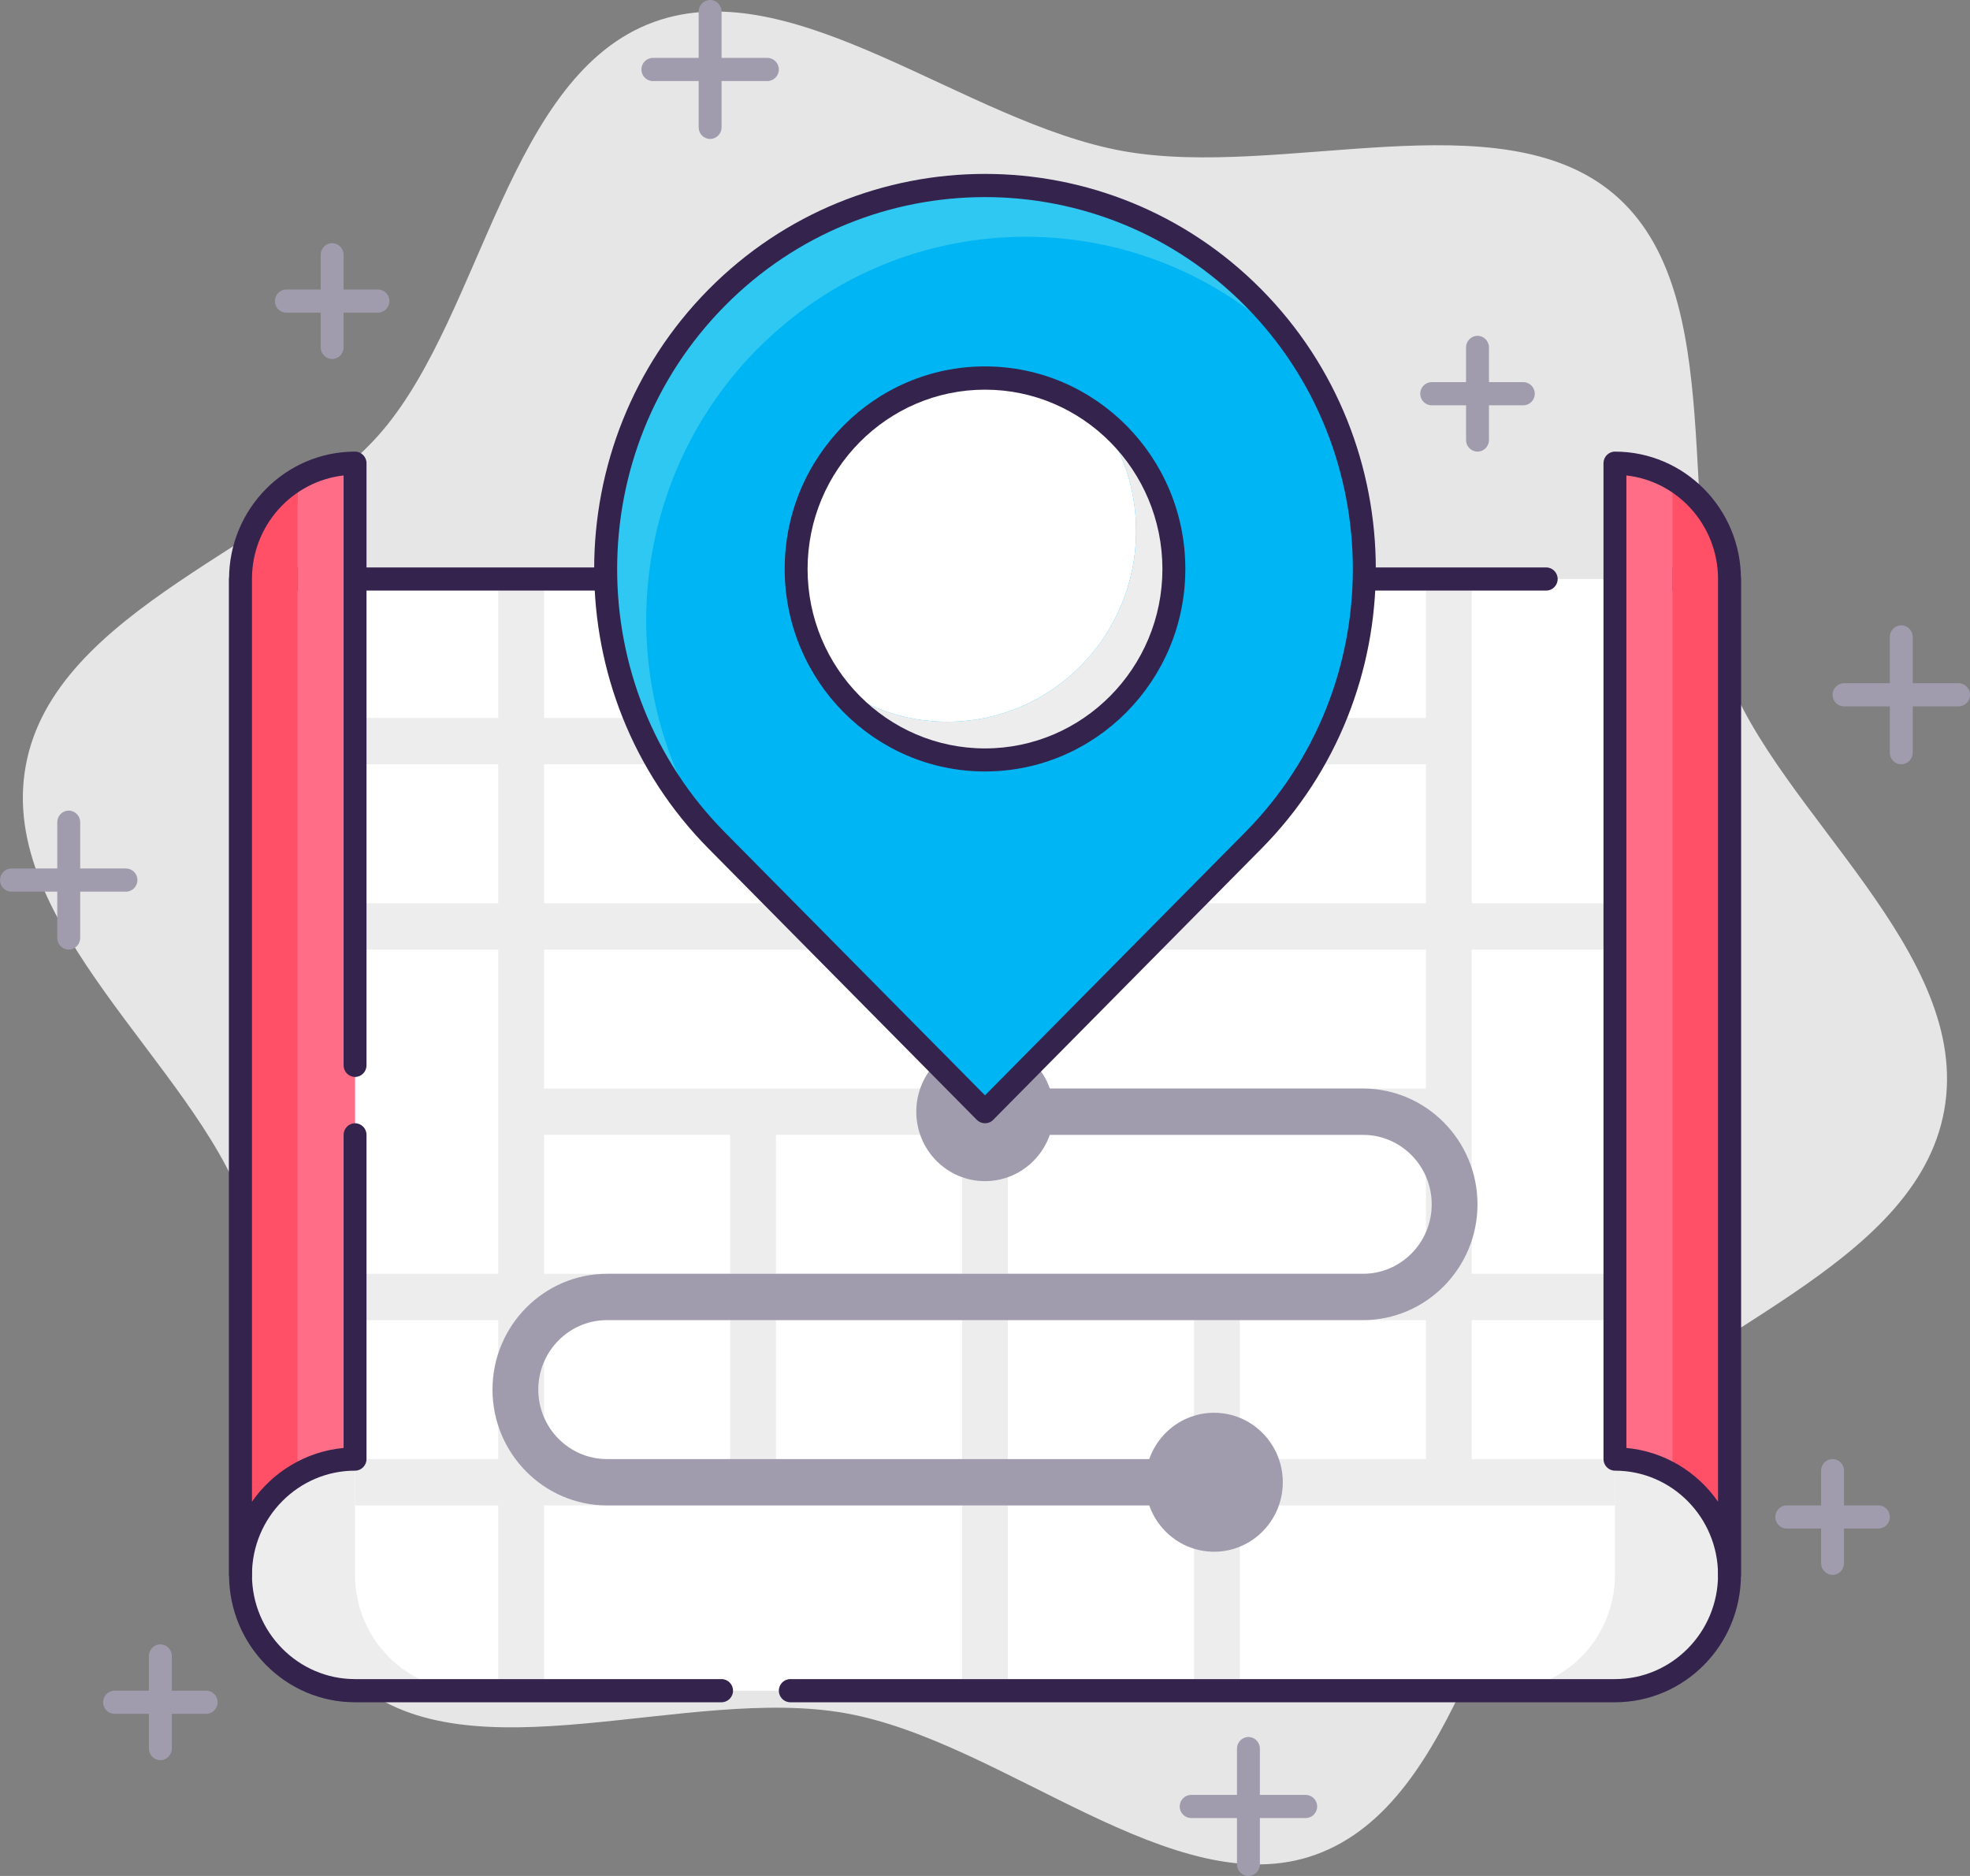 <svg width="84" height="80" viewBox="0 0 84 80" fill="none" xmlns="http://www.w3.org/2000/svg">
<rect x="0" y="0" width="84" height="80" fill="#808080" stroke="none"/>
<g clip-path="url(#clip0_22_1329)">
<path d="M73.608 28.627C71.366 22.435 73.842 12.524 68.812 8.272C63.938 4.148 54.634 7.649 47.895 6.444C41.155 5.235 33.898 -1.235 27.896 0.933C21.698 3.17 20.575 13.323 16.321 18.351C12.2 23.225 2.3 25.941 1.094 32.676C-0.117 39.412 8.219 45.398 10.388 51.398C12.629 57.59 10.153 67.501 15.184 71.753C20.057 75.876 29.327 71.852 36.066 73.062C42.806 74.272 50.092 81.264 56.099 79.091C62.297 76.854 63.42 66.701 67.674 61.674C71.796 56.8 81.695 54.084 82.901 47.348C84.112 40.612 75.776 34.627 73.608 28.627Z" fill="#E6E6E6"/>
<path d="M68.86 72.099L15.139 72.099C12.444 72.099 10.256 69.886 10.256 67.16L10.256 24.691L73.744 24.691V67.16C73.744 69.886 71.556 72.099 68.86 72.099Z" fill="#EDEDED"/>
<path d="M63.977 72.099H20.023C17.327 72.099 15.139 69.886 15.139 67.16L15.139 24.691L68.86 24.691V67.16C68.86 69.886 66.672 72.099 63.977 72.099Z" fill="white"/>
<path d="M68.861 62.222H15.14V64.198H68.861V62.222Z" fill="#EDEDED"/>
<path d="M68.861 54.321H15.14V56.296H68.861V54.321Z" fill="#EDEDED"/>
<path d="M61.535 46.42H22.465V48.395H61.535V46.42Z" fill="#EDEDED"/>
<path d="M68.861 38.519H15.14V40.494H68.861V38.519Z" fill="#EDEDED"/>
<path d="M61.535 30.617H15.14V32.593H61.535V30.617Z" fill="#EDEDED"/>
<path d="M62.756 24.691H60.802V63.21H62.756V24.691Z" fill="#EDEDED"/>
<path d="M52.866 55.803H50.913V72.099H52.866V55.803Z" fill="#EDEDED"/>
<path d="M42.977 24.691H41.023V72.099H42.977V24.691Z" fill="#EDEDED"/>
<path d="M33.087 47.407H31.134V63.21H33.087V47.407Z" fill="#EDEDED"/>
<path d="M23.198 24.691H21.244V72.099H23.198V24.691Z" fill="#EDEDED"/>
<path d="M68.86 72.593H33.698C33.429 72.593 33.209 72.37 33.209 72.099C33.209 71.827 33.429 71.605 33.698 71.605H68.86C71.283 71.605 73.256 69.61 73.256 67.16V25.185H68.86C68.592 25.185 68.372 24.963 68.372 24.691C68.372 24.42 68.592 24.198 68.86 24.198H73.744C74.013 24.198 74.233 24.42 74.233 24.691V67.16C74.233 70.158 71.825 72.593 68.86 72.593Z" fill="#34234D"/>
<path d="M30.767 72.593H15.139C12.175 72.593 9.767 70.158 9.767 67.16V24.691C9.767 24.42 9.987 24.198 10.256 24.198H65.93C66.199 24.198 66.418 24.42 66.418 24.691C66.418 24.963 66.199 25.185 65.93 25.185H10.744V67.16C10.744 69.61 12.717 71.605 15.139 71.605H30.767C31.036 71.605 31.256 71.827 31.256 72.099C31.256 72.37 31.036 72.593 30.767 72.593Z" fill="#34234D"/>
<path d="M73.744 67.16V24.691C73.744 22.864 72.763 21.274 71.302 20.42V62.889C72.763 63.743 73.744 65.333 73.744 67.16Z" fill="#FF5067"/>
<path d="M71.302 20.42C70.584 20 69.749 19.753 68.86 19.753V62.222C69.749 62.222 70.584 62.469 71.302 62.889V20.42Z" fill="#FF6E86"/>
<path d="M12.698 62.889V20.42C11.238 21.274 10.256 22.864 10.256 24.691V67.16C10.256 65.333 11.238 63.743 12.698 62.889Z" fill="#FF5067"/>
<path d="M15.14 62.222V19.753C14.251 19.753 13.416 20 12.698 20.42V62.889C13.416 62.469 14.251 62.222 15.14 62.222Z" fill="#FF6E86"/>
<path d="M73.744 67.654C73.476 67.654 73.256 67.432 73.256 67.16C73.256 64.711 71.283 62.716 68.86 62.716C68.592 62.716 68.372 62.494 68.372 62.222V19.753C68.372 19.482 68.592 19.259 68.86 19.259C71.825 19.259 74.233 21.694 74.233 24.691V67.16C74.233 67.432 74.013 67.654 73.744 67.654ZM69.349 61.748C70.96 61.896 72.372 62.765 73.256 64.04V24.691C73.256 22.41 71.542 20.518 69.349 20.276V61.753V61.748Z" fill="#34234D"/>
<path d="M10.256 67.654C9.987 67.654 9.767 67.432 9.767 67.16V24.691C9.767 21.694 12.175 19.259 15.139 19.259C15.408 19.259 15.628 19.482 15.628 19.753V45.432C15.628 45.704 15.408 45.926 15.139 45.926C14.871 45.926 14.651 45.704 14.651 45.432V20.276C12.458 20.523 10.744 22.41 10.744 24.691V64.04C11.628 62.77 13.039 61.896 14.651 61.748V48.395C14.651 48.123 14.871 47.901 15.139 47.901C15.408 47.901 15.628 48.123 15.628 48.395V62.222C15.628 62.494 15.408 62.716 15.139 62.716C12.717 62.716 10.744 64.711 10.744 67.16C10.744 67.432 10.524 67.654 10.256 67.654Z" fill="#34234D"/>
<path d="M42 50.37C43.618 50.37 44.93 49.044 44.93 47.407C44.93 45.771 43.618 44.444 42 44.444C40.382 44.444 39.07 45.771 39.07 47.407C39.07 49.044 40.382 50.37 42 50.37Z" fill="#A09CAD"/>
<path d="M51.767 66.173C53.386 66.173 54.698 64.846 54.698 63.21C54.698 61.574 53.386 60.247 51.767 60.247C50.149 60.247 48.837 61.574 48.837 63.21C48.837 64.846 50.149 66.173 51.767 66.173Z" fill="#A09CAD"/>
<path d="M52.256 64.198H25.884C23.193 64.198 21 61.98 21 59.259C21 56.538 23.193 54.321 25.884 54.321H58.116C59.733 54.321 61.047 52.993 61.047 51.358C61.047 49.723 59.733 48.395 58.116 48.395H42C41.463 48.395 41.023 47.951 41.023 47.407C41.023 46.864 41.463 46.42 42 46.42H58.116C60.807 46.42 63 48.637 63 51.358C63 54.079 60.807 56.296 58.116 56.296H25.884C24.267 56.296 22.953 57.625 22.953 59.259C22.953 60.894 24.267 62.222 25.884 62.222H52.256C52.793 62.222 53.233 62.667 53.233 63.21C53.233 63.753 52.793 64.198 52.256 64.198Z" fill="#A09CAD"/>
<path d="M53.443 12.696C47.123 6.306 36.877 6.306 30.558 12.696C24.238 19.086 24.238 29.447 30.558 35.837L42 47.407L53.443 35.837C59.762 29.447 59.762 19.086 53.443 12.696Z" fill="#00B5F4"/>
<path d="M32.291 14.889C38.611 8.499 48.857 8.499 55.176 14.889C55.279 14.993 55.377 15.101 55.479 15.21C54.893 14.321 54.214 13.477 53.443 12.691C47.123 6.301 36.877 6.301 30.558 12.691C24.341 18.978 24.243 29.101 30.255 35.511C26.069 29.156 26.748 20.494 32.291 14.884V14.889Z" fill="#2FC8F2"/>
<path d="M42 47.901C41.873 47.901 41.751 47.852 41.653 47.758L30.211 36.188C23.71 29.615 23.71 18.919 30.211 12.346C36.711 5.773 47.289 5.773 53.789 12.346C60.289 18.919 60.289 29.615 53.789 36.188L42.347 47.758C42.249 47.857 42.127 47.901 42 47.901ZM42 8.405C37.981 8.405 33.961 9.951 30.904 13.047C24.785 19.235 24.785 29.304 30.904 35.491L42 46.711L53.096 35.491C59.215 29.304 59.215 19.235 53.096 13.047C50.034 9.956 46.014 8.405 42 8.405Z" fill="#34234D"/>
<path d="M46.825 17.758C47.836 19.121 48.442 20.805 48.442 22.637C48.442 27.136 44.837 30.78 40.388 30.78C38.577 30.78 36.911 30.168 35.563 29.146C37.033 31.121 39.363 32.41 42 32.41C46.449 32.41 50.053 28.765 50.053 24.267C50.053 21.605 48.783 19.244 46.825 17.758Z" fill="#EDEDED"/>
<path d="M48.442 22.637C48.442 20.805 47.836 19.121 46.825 17.758C45.482 16.736 43.812 16.123 42 16.123C37.551 16.123 33.947 19.768 33.947 24.267C33.947 26.099 34.552 27.783 35.563 29.146C36.906 30.168 38.577 30.78 40.388 30.78C44.837 30.78 48.442 27.136 48.442 22.637Z" fill="white"/>
<path d="M42 32.899C37.292 32.899 33.459 29.027 33.459 24.262C33.459 19.496 37.287 15.625 42 15.625C46.713 15.625 50.542 19.496 50.542 24.262C50.542 29.027 46.713 32.899 42 32.899ZM42 16.617C37.829 16.617 34.435 20.049 34.435 24.267C34.435 28.484 37.829 31.916 42 31.916C46.171 31.916 49.565 28.484 49.565 24.267C49.565 20.049 46.171 16.617 42 16.617Z" fill="#34234D"/>
<path d="M32.721 3.457H27.837C27.569 3.457 27.349 3.235 27.349 2.963C27.349 2.691 27.569 2.469 27.837 2.469H32.721C32.99 2.469 33.209 2.691 33.209 2.963C33.209 3.235 32.99 3.457 32.721 3.457Z" fill="#A09CAD"/>
<path d="M30.279 5.926C30.011 5.926 29.791 5.704 29.791 5.432V0.494C29.791 0.222 30.011 0 30.279 0C30.548 0 30.767 0.222 30.767 0.494V5.432C30.767 5.704 30.548 5.926 30.279 5.926Z" fill="#A09CAD"/>
<path d="M64.954 17.284H61.047C60.778 17.284 60.558 17.062 60.558 16.79C60.558 16.518 60.778 16.296 61.047 16.296H64.954C65.222 16.296 65.442 16.518 65.442 16.79C65.442 17.062 65.222 17.284 64.954 17.284Z" fill="#A09CAD"/>
<path d="M63 19.259C62.731 19.259 62.512 19.037 62.512 18.765V14.815C62.512 14.543 62.731 14.321 63 14.321C63.269 14.321 63.489 14.543 63.489 14.815V18.765C63.489 19.037 63.269 19.259 63 19.259Z" fill="#A09CAD"/>
<path d="M16.116 13.333H12.209C11.941 13.333 11.721 13.111 11.721 12.839C11.721 12.568 11.941 12.346 12.209 12.346H16.116C16.385 12.346 16.605 12.568 16.605 12.839C16.605 13.111 16.385 13.333 16.116 13.333Z" fill="#A09CAD"/>
<path d="M14.163 15.309C13.894 15.309 13.674 15.086 13.674 14.815V10.864C13.674 10.593 13.894 10.37 14.163 10.37C14.431 10.37 14.651 10.593 14.651 10.864V14.815C14.651 15.086 14.431 15.309 14.163 15.309Z" fill="#A09CAD"/>
<path d="M55.674 77.531H50.791C50.522 77.531 50.302 77.309 50.302 77.037C50.302 76.765 50.522 76.543 50.791 76.543H55.674C55.943 76.543 56.163 76.765 56.163 77.037C56.163 77.309 55.943 77.531 55.674 77.531Z" fill="#A09CAD"/>
<path d="M53.233 80C52.964 80 52.744 79.778 52.744 79.506V74.568C52.744 74.296 52.964 74.074 53.233 74.074C53.501 74.074 53.721 74.296 53.721 74.568V79.506C53.721 79.778 53.501 80 53.233 80Z" fill="#A09CAD"/>
<path d="M5.372 38.025H0.488C0.22 38.025 0 37.803 0 37.531C0 37.259 0.22 37.037 0.488 37.037H5.372C5.641 37.037 5.86 37.259 5.86 37.531C5.86 37.803 5.641 38.025 5.372 38.025Z" fill="#A09CAD"/>
<path d="M2.93 40.494C2.662 40.494 2.442 40.272 2.442 40V35.062C2.442 34.79 2.662 34.568 2.93 34.568C3.199 34.568 3.419 34.79 3.419 35.062V40C3.419 40.272 3.199 40.494 2.93 40.494Z" fill="#A09CAD"/>
<path d="M83.512 30.123H78.628C78.359 30.123 78.14 29.901 78.14 29.63C78.14 29.358 78.359 29.136 78.628 29.136H83.512C83.78 29.136 84 29.358 84 29.63C84 29.901 83.78 30.123 83.512 30.123Z" fill="#A09CAD"/>
<path d="M81.07 32.593C80.801 32.593 80.581 32.37 80.581 32.099V27.16C80.581 26.889 80.801 26.667 81.07 26.667C81.338 26.667 81.558 26.889 81.558 27.16V32.099C81.558 32.37 81.338 32.593 81.07 32.593Z" fill="#A09CAD"/>
<path d="M80.093 65.185H76.186C75.918 65.185 75.698 64.963 75.698 64.691C75.698 64.42 75.918 64.198 76.186 64.198H80.093C80.362 64.198 80.582 64.42 80.582 64.691C80.582 64.963 80.362 65.185 80.093 65.185Z" fill="#A09CAD"/>
<path d="M78.139 67.16C77.871 67.16 77.651 66.938 77.651 66.667V62.716C77.651 62.444 77.871 62.222 78.139 62.222C78.408 62.222 78.628 62.444 78.628 62.716V66.667C78.628 66.938 78.408 67.16 78.139 67.16Z" fill="#A09CAD"/>
<path d="M8.791 73.086H4.884C4.615 73.086 4.395 72.864 4.395 72.593C4.395 72.321 4.615 72.099 4.884 72.099H8.791C9.059 72.099 9.279 72.321 9.279 72.593C9.279 72.864 9.059 73.086 8.791 73.086Z" fill="#A09CAD"/>
<path d="M6.837 75.062C6.569 75.062 6.349 74.84 6.349 74.568V70.617C6.349 70.346 6.569 70.124 6.837 70.124C7.106 70.124 7.326 70.346 7.326 70.617V74.568C7.326 74.84 7.106 75.062 6.837 75.062Z" fill="#A09CAD"/>
</g>
<defs>
<clipPath id="clip0_22_1329">
<rect width="84" height="80" fill="white"/>
</clipPath>
</defs>
</svg>
